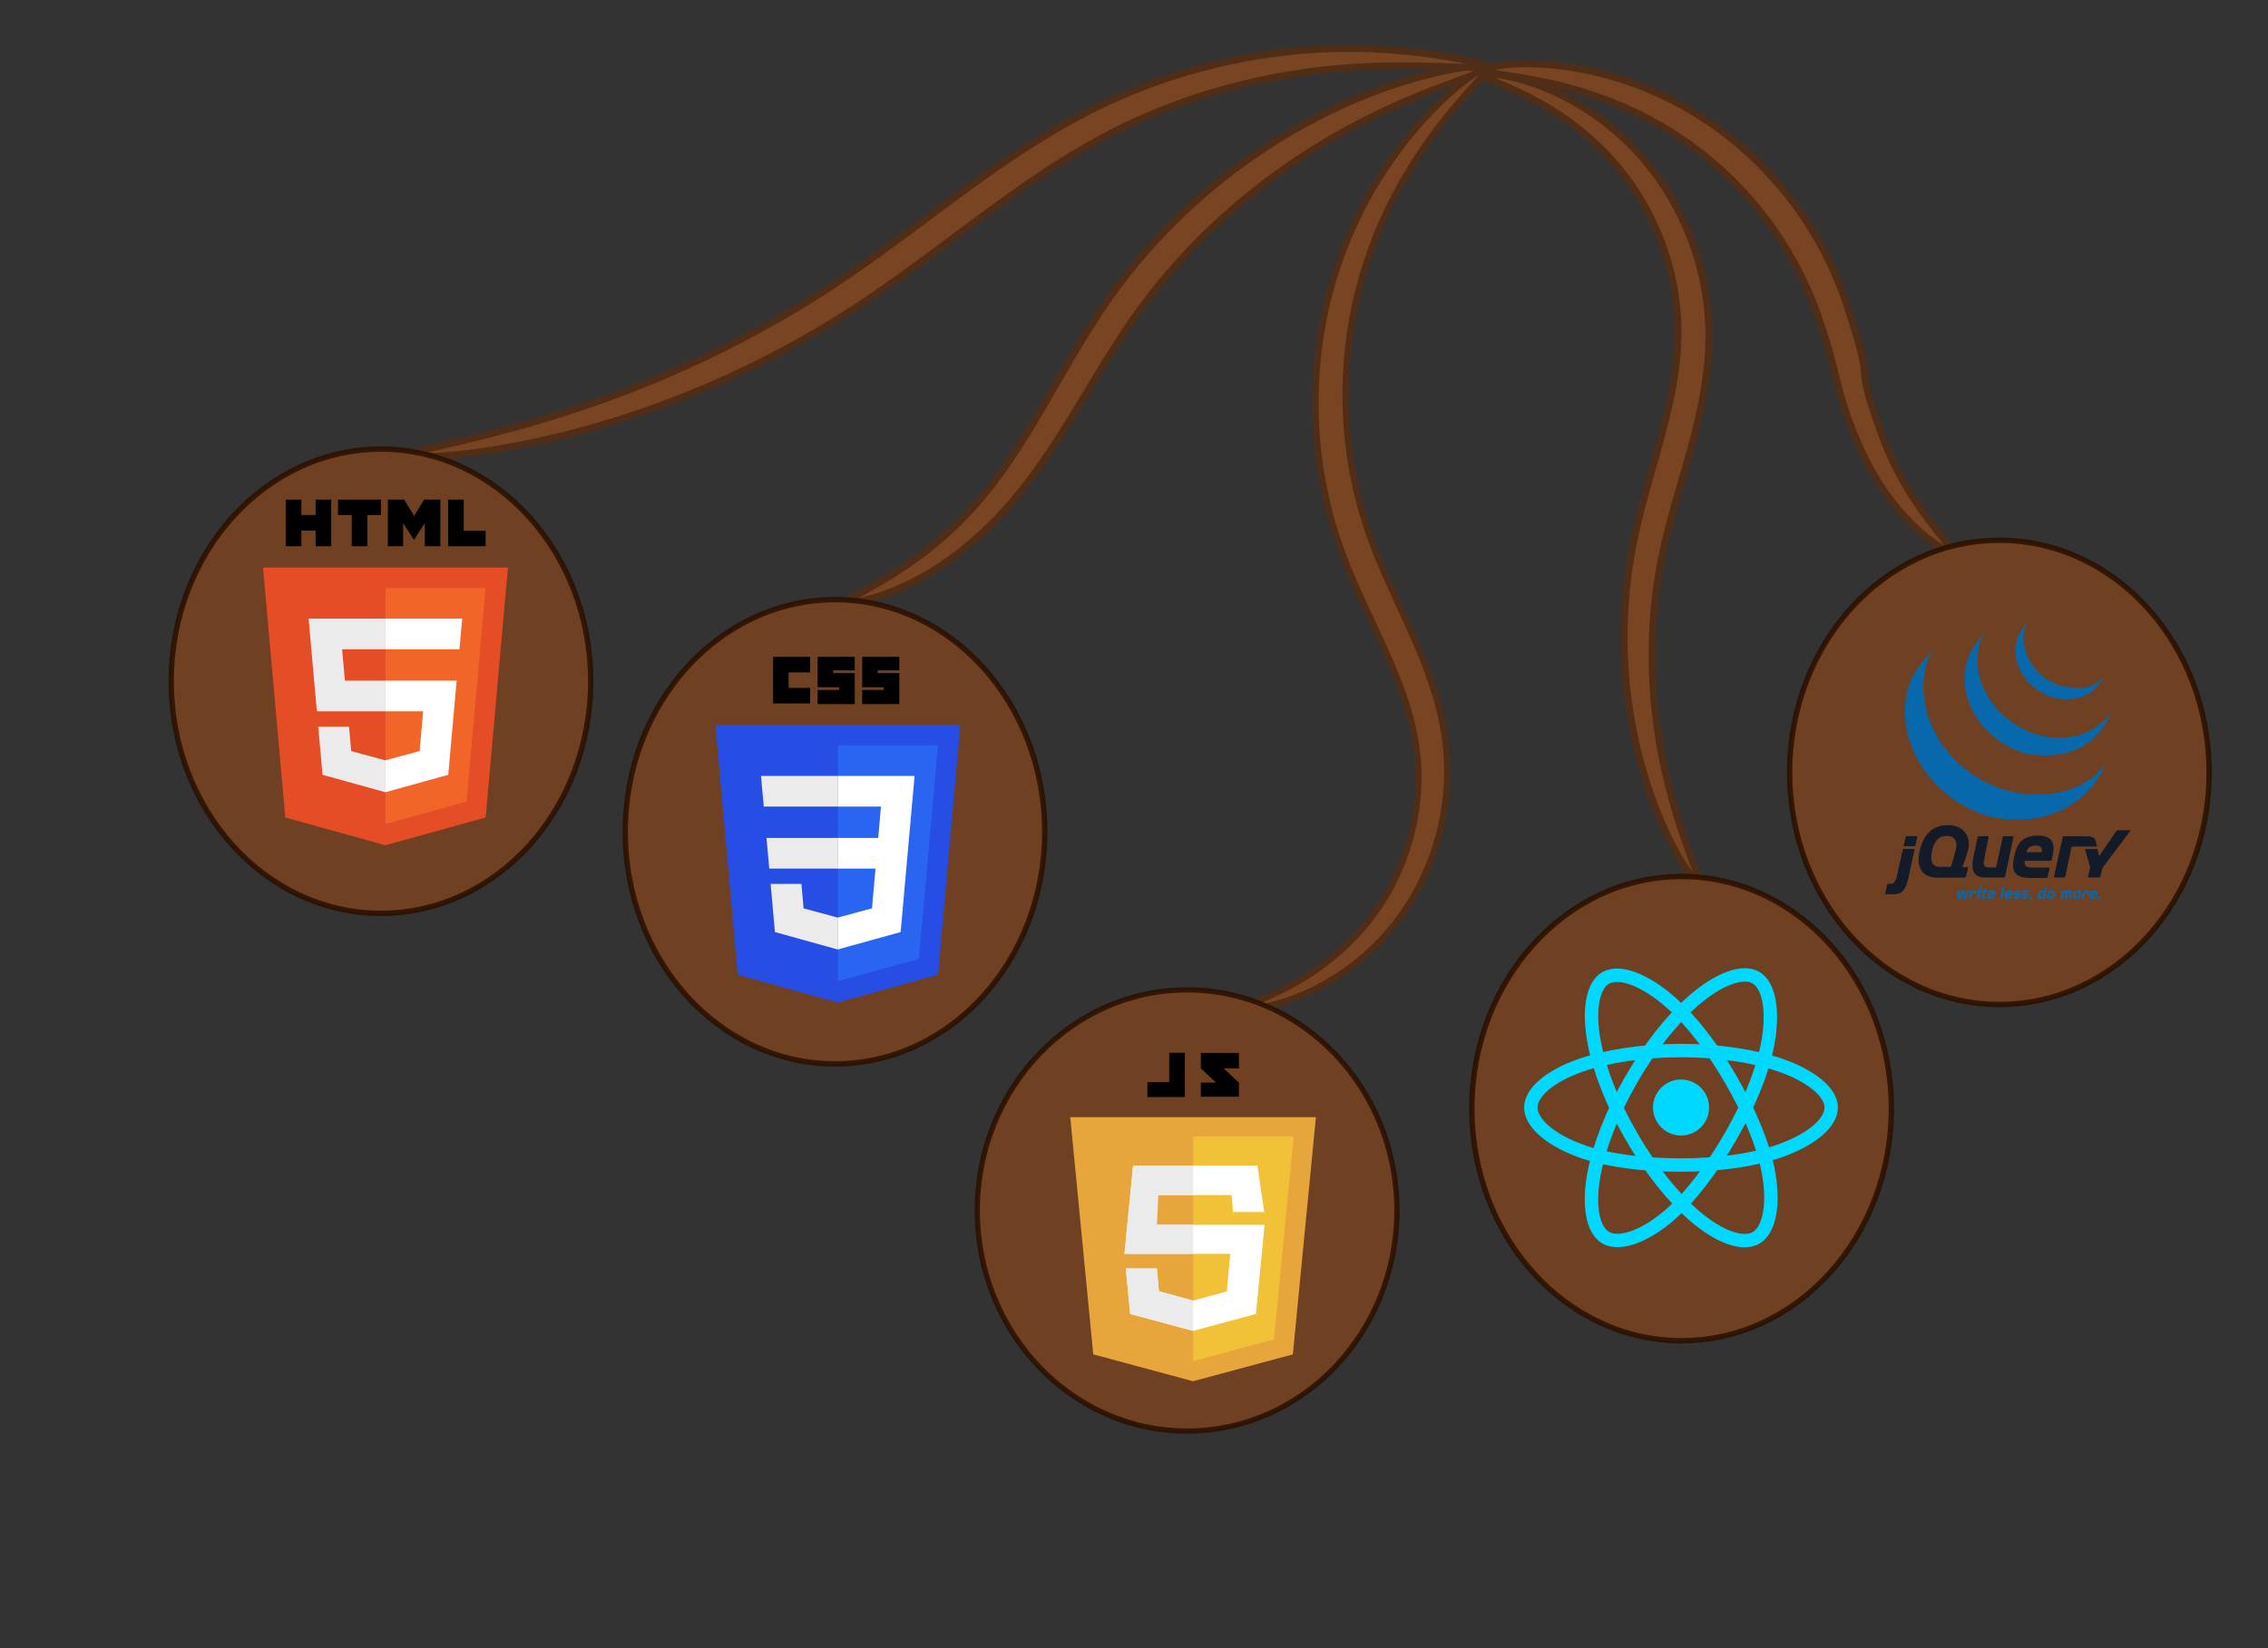 <?xml version="1.0" encoding="UTF-8" standalone="no"?>
<!-- Created with Inkscape (http://www.inkscape.org/) -->

<svg
   xmlns:dc="http://purl.org/dc/elements/1.1/"
   xmlns:cc="http://creativecommons.org/ns#"
   xmlns:rdf="http://www.w3.org/1999/02/22-rdf-syntax-ns#"
   xmlns:svg="http://www.w3.org/2000/svg"
   xmlns="http://www.w3.org/2000/svg"
   xmlns:sodipodi="http://sodipodi.sourceforge.net/DTD/sodipodi-0.dtd"
   xmlns:inkscape="http://www.inkscape.org/namespaces/inkscape"
   width="201.9mm"
   height="146.763mm"
   viewBox="0 0 715.393 520.026"
   id="svg2"
   version="1.1"
   inkscape:version="0.91 r13725"
   sodipodi:docname="roots.svg">
  <rect x="0" y="0" width="715.393" height="520.026" fill="#333333" stroke="none"/>
  <defs
     id="defs4">
    <inkscape:path-effect
       effect="skeletal"
       id="path-effect4799"
       is_visible="true"
       pattern="m -1.515,7.02 c 0,-2.76 2.24,-5 5,-5 2.76,0 5,2.24 5,5 0,2.76 -2.24,5 -5,5 -2.76,0 -5,-2.24 -5,-5 z"
       copytype="single_stretched"
       prop_scale="1"
       scale_y_rel="false"
       spacing="0"
       normal_offset="0"
       tang_offset="0"
       prop_units="false"
       vertical_pattern="false"
       fuse_tolerance="0" />
    <inkscape:path-effect
       effect="spiro"
       id="path-effect4797"
       is_visible="true" />
    <inkscape:path-effect
       effect="skeletal"
       id="path-effect4791"
       is_visible="true"
       pattern="M 0,5 C 0,2.24 2.24,0 5,0 7.76,0 10,2.24 10,5 10,7.76 7.76,10 5,10 2.24,10 0,7.76 0,5 Z"
       copytype="single_stretched"
       prop_scale="1"
       scale_y_rel="false"
       spacing="0"
       normal_offset="0"
       tang_offset="0"
       prop_units="false"
       vertical_pattern="false"
       fuse_tolerance="0" />
    <inkscape:path-effect
       effect="spiro"
       id="path-effect4789"
       is_visible="true" />
    <inkscape:path-effect
       effect="skeletal"
       id="path-effect4785"
       is_visible="true"
       pattern="M 0,5 C 0,2.24 2.24,0 5,0 7.76,0 10,2.24 10,5 10,7.76 7.76,10 5,10 2.24,10 0,7.76 0,5 Z"
       copytype="single_stretched"
       prop_scale="1"
       scale_y_rel="false"
       spacing="0"
       normal_offset="0"
       tang_offset="0"
       prop_units="false"
       vertical_pattern="false"
       fuse_tolerance="0" />
    <inkscape:path-effect
       effect="spiro"
       id="path-effect4783"
       is_visible="true" />
    <inkscape:path-effect
       effect="skeletal"
       id="path-effect4346"
       is_visible="true"
       pattern="m -4.219,11.25 c 0,-2.76 2.24,-5 5,-5 2.76,0 5,2.24 5,5 0,2.76 -2.24,5 -5,5 -2.76,0 -5,-2.24 -5,-5 z"
       copytype="single_stretched"
       prop_scale="1"
       scale_y_rel="false"
       spacing="0"
       normal_offset="0"
       tang_offset="0"
       prop_units="false"
       vertical_pattern="false"
       fuse_tolerance="0" />
    <inkscape:path-effect
       effect="spiro"
       id="path-effect4344"
       is_visible="true" />
    <inkscape:path-effect
       effect="skeletal"
       id="path-effect4201"
       is_visible="true"
       pattern="m -2.857,4.286 c 0,-2.76 2.24,-5 5,-5 2.76,0 5,2.24 5,5 0,2.76 -2.24,5 -5,5 -2.76,0 -5,-2.24 -5,-5 z"
       copytype="single_stretched"
       prop_scale="1"
       scale_y_rel="false"
       spacing="0"
       normal_offset="0"
       tang_offset="0"
       prop_units="false"
       vertical_pattern="false"
       fuse_tolerance="0" />
    <inkscape:path-effect
       effect="spiro"
       id="path-effect4199"
       is_visible="true" />
    <inkscape:path-effect
       effect="skeletal"
       id="path-effect4150"
       is_visible="true"
       pattern="m 151.14,-39.62 c 0,-2.76 2.24,-5 5,-5 2.76,0 5,2.24 5,5 0,2.76 -2.24,5 -5,5 -2.76,0 -5,-2.24 -5,-5 z"
       copytype="single_stretched"
       prop_scale="1"
       scale_y_rel="false"
       spacing="0"
       normal_offset="0"
       tang_offset="0"
       prop_units="false"
       vertical_pattern="false"
       fuse_tolerance="0" />
    <inkscape:path-effect
       effect="spiro"
       id="path-effect4148"
       is_visible="true" />
    <clipPath
       id="clipPath4317"
       clipPathUnits="userSpaceOnUse">
      <path
         inkscape:connector-curvature="0"
         id="path4319"
         d="m 0,141.732 141.732,0 L 141.732,0 0,0 0,141.732 Z" />
    </clipPath>
  </defs>
  <sodipodi:namedview
     id="base"
     pagecolor="#ffffff"
     bordercolor="#666666"
     borderopacity="1.0"
     inkscape:pageopacity="0.0"
     inkscape:pageshadow="2"
     inkscape:zoom="0.98994949"
     inkscape:cx="355.28726"
     inkscape:cy="235.39254"
     inkscape:document-units="px"
     inkscape:current-layer="layer1"
     showgrid="false"
     inkscape:window-width="1440"
     inkscape:window-height="837"
     inkscape:window-x="-8"
     inkscape:window-y="-8"
     inkscape:window-maximized="1"
     fit-margin-top="4"
     fit-margin-left="15"
     fit-margin-right="5"
     fit-margin-bottom="5" />
  <g
     inkscape:label="Livello 1"
     inkscape:groupmode="layer"
     id="layer1"
     transform="translate(8.381,-371.639)">
    <path
       style="fill:#784421;fill-opacity:1;fill-rule:evenodd;stroke:#502d16;stroke-width:2.186;stroke-linecap:butt;stroke-linejoin:miter;stroke-miterlimit:4;stroke-dasharray:none;stroke-opacity:1"
       d="m 460.124,393.743 c -0.028,-0.828 7.27,-2.736 20.151,-1.665 12.736,1.058 31.045,5.277 49.288,17.309 11.925,7.874 23.251,18.781 32.213,32.634 5.192,8.024 9.187,16.422 12.04,24.874 10.675,31.757 1.421,14.328 11.223,41.55 4.422,12.393 10.736,21.702 15.352,27.778 4.679,6.159 7.798,9.358 7.215,10.054 -0.169,0.202 -17.98,-7.297 -29.961,-34.899 -7.577,-17.578 -5.82,-21.37 -13.021,-41.282 -2.76,-7.666 -6.494,-15.3 -11.246,-22.641 -8.198,-12.666 -18.363,-22.843 -29.035,-30.451 -16.309,-11.642 -32.985,-16.827 -44.882,-19.375 -11.977,-2.565 -19.296,-2.663 -19.338,-3.885 z"
       id="path4795"
       inkscape:original-d="m 460.12448,393.74275 c 36.36549,15.82572 83.21768,39.06378 109.09648,74.75129 8.44443,11.64507 5.79896,28.49583 12.12183,41.41625 6.57259,13.4307 17.50931,24.24366 26.26396,36.36549"
       inkscape:connector-curvature="0"
       sodipodi:nodetypes="caac"
       inkscape:path-effect="#path-effect4797;#path-effect4799" />
    <path
       style="fill:#784421;fill-rule:evenodd;stroke:#502d16;stroke-width:2.186;stroke-linecap:butt;stroke-linejoin:miter;stroke-miterlimit:4;stroke-dasharray:none;stroke-opacity:1"
       d="m 411.869,18.812 c -21.422,0.104 -50.841,4.323 -81.271,19.852 -13.743,7.03 -26.553,15.69 -39.973,25.521 -3.846,2.813 -7.636,5.639 -11.508,8.525 -9.029,6.731 -17.448,12.996 -26.207,18.889 -35.069,23.61 -69.025,36.653 -94.695,44.316 -25.375,7.575 -41.336,9.712 -41.15,11.209 0.114,0.92 16.404,1.057 42.789,-4.979 26.588,-6.082 62.103,-18.373 98.51,-42.355 9.064,-5.975 17.707,-12.336 26.73,-19.062 3.898,-2.906 7.625,-5.696 11.436,-8.51 13.264,-9.777 25.461,-18.274 38.432,-25.205 30.459,-16.319 60.189,-21.162 81.186,-22.35 21.113,-1.194 39.349,1.121 39.584,-0.27 0.121,-0.72 -17.819,-5.107 -39.685,-5.55 -1.355,-0.027 -2.748,-0.038 -4.176,-0.031 z m 43.35,5.568 c -2.715,-0.134 -9.157,0.579 -18.408,2.977 -12.328,3.196 -29.48,9.446 -47.924,21.127 -16.776,10.619 -34.02,25.381 -48.615,44.822 -1.333,1.775 -2.625,3.564 -3.877,5.367 -7.63,11.015 -14.538,23.608 -20.396,33.613 -7.366,12.525 -13.775,22.402 -21.553,31.062 -10.134,11.329 -20.861,18.576 -28.371,23.07 -7.616,4.557 -12.28,6.592 -11.984,7.447 0.042,0.121 21.854,-1.04 46.049,-25.107 8.79,-8.775 16.177,-19.078 23.932,-31.6 6.124,-9.846 13.381,-22.58 20.521,-32.777 1.19,-1.703 2.415,-3.394 3.676,-5.074 13.8,-18.389 29.866,-32.712 45.467,-43.488 17.175,-11.857 33.115,-18.99 44.672,-23.531 11.512,-4.524 18.468,-6.479 18.25,-7.523 -0.042,-0.201 -0.533,-0.34 -1.438,-0.385 z"
       id="path4146"
       transform="translate(4.363,368.095)"
       inkscape:connector-curvature="0"
       sodipodi:nodetypes="sccscssscsccscsssscscccsccccscscs" />
    <path
       style="fill:#784421;fill-opacity:1;fill-rule:evenodd;stroke:#502d16;stroke-width:1.976;stroke-linecap:butt;stroke-linejoin:miter;stroke-miterlimit:4;stroke-dasharray:none;stroke-opacity:1"
       d="m 460.905,392.913 c 0.714,0.875 -5.69,6.258 -14.551,17.599 -8.734,11.178 -20.103,28.787 -26.112,52.275 -5.896,23.01 -6.311,51.298 3.846,79.132 0.636,1.753 1.315,3.504 2.029,5.26 3.228,7.943 7.492,16.665 10.957,24.507 4.714,10.571 8.581,21.057 10.243,32.159 3.269,22.47 -3.754,42.778 -13.679,56.62 0,0 -10e-6,1e-5 -10e-6,1e-5 -10.657,14.833 -24.285,22.468 -33.423,25.954 -9.48,3.617 -15.135,3.486 -15.25,2.978 -0.201,-0.896 5.105,-2.185 13.547,-6.72 8.165,-4.386 20.139,-12.505 29.009,-26.373 0,0 0,-10e-6 0,-10e-6 8.278,-12.909 13.835,-31.376 10.521,-51.009 -1.605,-9.784 -5.371,-19.317 -9.984,-29.572 -3.477,-7.658 -7.746,-16.284 -11.2,-24.782 -0.754,-1.856 -1.478,-3.723 -2.164,-5.608 -10.907,-30.112 -9.862,-60.45 -2.706,-84.82 7.307,-24.852 20.425,-42.644 30.6,-53.267 10.352,-10.808 17.897,-14.847 18.316,-14.333 z"
       id="path4197"
       inkscape:original-d="m 460.90477,392.91336 c 0,0 -44.07437,99.27204 -41.51348,150.71295 1.05819,21.25588 25.95249,39.78142 23.28805,60.94404 -4.04762,32.14868 -57.71385,84.82751 -57.71385,84.82751"
       inkscape:connector-curvature="0"
       sodipodi:nodetypes="caac"
       inkscape:path-effect="#path-effect4199;#path-effect4201" />
    <path
       style="fill:#784421;fill-opacity:1;fill-rule:evenodd;stroke:#502d16;stroke-width:2.186;stroke-linecap:butt;stroke-linejoin:miter;stroke-miterlimit:4;stroke-dasharray:none;stroke-opacity:1"
       d="m 459.709,395.398 c 0.129,-0.603 5.982,-0.769 15.787,2.645 9.538,3.321 23.481,10.521 35.285,24.641 11.245,13.47 20.119,33.16 19.887,56.014 -0.144,10.578 -2.125,20.939 -4.884,31.412 -0.251,0.954 -0.507,1.902 -0.766,2.843 -3.265,11.999 -6.447,21.484 -8.784,32.352 -6.498,30.016 -2.798,56.805 1.957,75.284 4.771,18.542 10.306,28.749 9.017,29.451 -0.719,0.392 -8.258,-8.803 -14.913,-27.65 -6.606,-18.709 -11.892,-46.856 -5.541,-79.044 2.27,-11.43 5.477,-21.455 8.615,-33.016 0.246,-0.917 0.49,-1.837 0.73,-2.758 2.635,-10.12 4.585,-19.635 4.792,-29.047 0.523,-20.207 -6.821,-38.208 -16.345,-50.893 -9.988,-13.326 -22.276,-21.095 -30.813,-25.437 -8.745,-4.448 -14.232,-5.839 -14.026,-6.799 z"
       id="path4342"
       inkscape:path-effect="#path-effect4344;#path-effect4346"
       inkscape:original-d="m 459.70939,395.39792 c 0,0 58.04851,48.7167 66.07143,83.21428 5.07775,21.83371 -13.54059,43.31029 -14.28571,65.71429 -1.18419,35.6056 15.71428,105.71429 15.71428,105.71429"
       inkscape:connector-curvature="0"
       sodipodi:nodetypes="caac" />
    <ellipse
       ry="73.236"
       rx="66.165"
       cy="586.57"
       cx="111.783"
       id="ellipse4793"
       style="opacity:0.872;fill:#784421;fill-opacity:1;fill-rule:evenodd;stroke:#2b1100;stroke-width:1.7;stroke-linecap:round;stroke-linejoin:round;stroke-miterlimit:4;stroke-dasharray:none;stroke-opacity:1" />
    <g
       id="g4184"
       transform="matrix(0.213,0,0,0.213,58.686,529.264)">
      <polygon
         id="polygon4158"
         points="437.367,100.62 404.321,470.819 255.778,512 107.644,470.877 74.633,100.62 "
         style="fill:#e44d26" />
      <polygon
         id="polygon4160"
         points="256,480.523 376.03,447.246 404.27,130.894 256,130.894 "
         style="fill:#f16529" />
      <polygon
         id="polygon4162"
         points="191.76,221.716 256,221.716 256,176.305 255.843,176.305 142.132,176.305 143.219,188.488 154.38,313.627 256,313.627 256,268.217 195.91,268.217 "
         style="fill:#ebebeb" />
      <polygon
         id="polygon4164"
         points="156.409,336.333 162.771,407.634 255.791,433.457 256,433.399 256,386.153 255.801,386.206 205.227,372.55 201.994,336.333 177.419,336.333 "
         style="fill:#ebebeb" />
      <path
         id="path4166"
         d="m 108.382,0 23.077,0 0,22.8 21.11,0 0,-22.8 23.078,0 0,69.044 -23.077,0 0,-23.12 -21.11,0 0,23.12 -23.077,0 0,-69.044 z"
         inkscape:connector-curvature="0" />
      <path
         id="path4168"
         d="m 205.994,22.896 -20.316,0 0,-22.896 63.72,0 0,22.896 -20.325,0 0,46.148 -23.078,0 0,-46.148 z"
         inkscape:connector-curvature="0" />
      <path
         id="path4170"
         d="m 259.511,0 24.063,0 14.802,24.26 14.787,-24.26 24.072,0 0,69.044 -22.982,0 0,-34.222 -15.877,24.549 -0.397,0 -15.888,-24.549 0,34.222 -22.58,0 0,-69.044 z"
         inkscape:connector-curvature="0" />
      <path
         id="path4172"
         d="m 348.72,0 23.084,0 0,46.222 32.453,0 0,22.822 -55.537,0 0,-69.044 z"
         inkscape:connector-curvature="0" />
      <polygon
         id="polygon4174"
         points="349.162,268.217 255.843,268.217 255.843,313.627 311.761,313.627 306.49,372.521 255.843,386.191 255.843,433.435 348.937,407.634 349.62,399.962 360.291,280.411 361.399,268.217 "
         style="fill:#ffffff" />
      <polygon
         id="polygon4176"
         points="255.843,221.605 255.843,221.716 365.385,221.716 365.385,221.716 365.531,221.716 366.442,211.509 368.511,188.488 369.597,176.305 255.843,176.305 255.843,204.509 "
         style="fill:#ffffff" />
    </g>
    <ellipse
       style="opacity:0.872;fill:#784421;fill-opacity:1;fill-rule:evenodd;stroke:#2b1100;stroke-width:1.7;stroke-linecap:round;stroke-linejoin:round;stroke-miterlimit:4;stroke-dasharray:none;stroke-opacity:1"
       id="path4152"
       cx="254.998"
       cy="634.07"
       rx="66.165"
       ry="73.236" />
    <ellipse
       ry="69.599"
       rx="66.185"
       cy="753.543"
       cx="366.064"
       id="ellipse4212"
       style="opacity:0.872;fill:#784421;fill-opacity:1;fill-rule:evenodd;stroke:#2b1100;stroke-width:1.657;stroke-linecap:round;stroke-linejoin:round;stroke-miterlimit:4;stroke-dasharray:none;stroke-opacity:1" />
    <g
       id="g4293"
       transform="matrix(0.962,0,0,-0.914,406.697,724.1)">
      <path
         d="m 0,0 -40.275,0 -40.276,0 7.548,-81.885 32.728,-9.279 32.715,9.279 L 0,0 Z"
         style="fill:#e7a63b;fill-opacity:1;fill-rule:nonzero;stroke:none"
         id="path4295"
         inkscape:connector-curvature="0" />
    </g>
    <g
       id="g4297"
       transform="matrix(0.962,0,0,-0.914,367.964,730.194)">
      <path
         d="M 0,0 0,-77.559 26.502,-70.046 32.956,0 0,0 Z"
         style="fill:#f1c137;fill-opacity:1;fill-rule:nonzero;stroke:none"
         id="path4299"
         inkscape:connector-curvature="0" />
    </g>
    <g
       id="g4301"
       transform="matrix(0.962,0,0,-0.914,388.241,739.374)">
      <path
         d="m 0,0 -40.763,0 -2.833,-30.66 0.06,0.192 34.626,0 -1.13,-12.969 -11.045,-3.184 -11.214,3.232 -0.673,7.849 -10.18,0 1.455,-15.685 20.612,-5.853 20.612,5.853 2.837,30.781 -36.742,0 0.468,10.264 25.503,0 0.375,-5.875 10.271,0 L 0,0 Z"
         style="fill:#ffffff;fill-opacity:1;fill-rule:nonzero;stroke:none"
         id="path4303"
         inkscape:connector-curvature="0" />
    </g>
    <g
       id="g4305"
       transform="matrix(0.962,0,0,-0.914,356.533,771.846)">
      <path
         d="m 0,0 -10.18,0 1.454,-15.685 20.613,-5.84 0,10.444 L 0.673,-7.849 0,0 Z m 11.887,35.54 -19.679,0 -2.833,-30.66 0.061,0.192 22.451,0 0,10.024 -11.876,0 0.468,10.264 11.408,0 0,10.18 z"
         style="fill:#ebebec;fill-opacity:1;fill-rule:nonzero;stroke:none"
         id="path4307"
         inkscape:connector-curvature="0" />
    </g>
    <g
       id="g4309"
       transform="matrix(0.962,0,0,-0.914,360.426,713.064)"
       style="fill:#000000">
      <path
         d="m 0,0 -7.163,0 0,-5.144 7.163,0 3.835,0 1.298,0 0,15.288 L 0,10.144 0,0 Z"
         style="fill:#000000;fill-opacity:1;fill-rule:nonzero;stroke:none"
         id="path4311"
         inkscape:connector-curvature="0" />
    </g>
    <g
       id="g4313"
       transform="matrix(0.962,0,0,-0.914,299.812,820.342)"
       style="fill:#000000">
      <g
         id="g4315"
         clip-path="url(#clipPath4317)"
         style="fill:#000000">
        <g
           id="g4321"
           transform="translate(85.868,127.481)"
           style="fill:#000000">
          <path
             d="m 0,0 -12.494,0 0,-5.354 c 1.67,-1.671 2.543,-2.471 4.961,-4.889 -1.414,0 -4.961,-0.005 -4.961,-0.005 l 0,-4.884 12.494,0 0,4.885 -4.99,4.893 4.99,0 L 0,0 Z"
             style="fill:#000000;fill-opacity:1;fill-rule:nonzero;stroke:none"
             id="path4323"
             inkscape:connector-curvature="0" />
        </g>
      </g>
    </g>
    <g
       id="g3013"
       transform="matrix(0.213,0,0,0.213,201.381,578.877)">
      <polygon
         id="polygon2989"
         points="74.633,100.62 437.367,100.62 404.321,470.819 255.778,512 107.644,470.877 "
         style="fill:#264de4" />
      <polygon
         id="polygon2991"
         points="404.27,130.894 256,130.894 256,480.523 376.03,447.246 "
         style="fill:#2965f1" />
      <polygon
         id="polygon2993"
         points="154.38,313.627 256,313.627 256,268.217 150.31,268.217 "
         style="fill:#ebebeb" />
      <polygon
         id="polygon2995"
         points="256,221.716 256,176.305 255.843,176.305 142.132,176.305 146.26,221.716 "
         style="fill:#ebebeb" />
      <polygon
         id="polygon2997"
         points="255.801,386.206 205.227,372.55 201.994,336.333 177.419,336.333 156.409,336.333 162.771,407.634 255.791,433.457 256,433.399 256,386.153 "
         style="fill:#ebebeb" />
      <path
         id="path2999"
         d="m 160,0 55,0 0,23 -32,0 0,23 32,0 0,23 -55,0 z"
         inkscape:connector-curvature="0" />
      <path
         id="path3001"
         d="m 226,0 55,0 0,20 -32,0 0,4 32,0 0,46 -55,0 0,-21 32,0 0,-4 -32,0 z"
         inkscape:connector-curvature="0" />
      <path
         id="path3003"
         d="m 292,0 55,0 0,20 -32,0 0,4 32,0 0,46 -55,0 0,-21 32,0 0,-4 -32,0 z"
         inkscape:connector-curvature="0" />
      <polygon
         id="polygon3005"
         points="255.843,313.627 311.761,313.627 306.49,372.521 255.843,386.191 255.843,433.435 348.937,407.634 349.62,399.962 360.291,280.411 361.399,268.217 369.597,176.305 255.843,176.305 255.843,221.716 319.831,221.716 315.699,268.217 255.843,268.217 "
         style="fill:#ffffff" />
    </g>
    <ellipse
       style="opacity:0.872;fill:#784421;fill-opacity:1;fill-rule:evenodd;stroke:#2b1100;stroke-width:1.7;stroke-linecap:round;stroke-linejoin:round;stroke-miterlimit:4;stroke-dasharray:none;stroke-opacity:1"
       id="ellipse4348"
       cx="522.046"
       cy="721.407"
       rx="66.165"
       ry="73.236" />
    <g
       id="g4832"
       transform="matrix(1.365,0,0,1.365,-300.953,-468.999)">
      <circle
         id="circle4806"
         r="6.475"
         cy="871.839"
         cx="602.796"
         style="fill:#00d8ff" />
      <path
         id="path4808"
         d="m 602.796,858.674 c 8.694,0 16.77,1.247 22.859,3.344 7.337,2.526 11.848,6.355 11.848,9.821 0,3.613 -4.781,7.68 -12.66,10.291 -5.957,1.974 -13.795,3.004 -22.048,3.004 -8.461,0 -16.473,-0.967 -22.496,-3.026 -7.621,-2.605 -12.212,-6.725 -12.212,-10.269 0,-3.439 4.307,-7.238 11.541,-9.76 6.112,-2.131 14.388,-3.405 23.167,-3.405 z"
         stroke-miterlimit="10"
         inkscape:connector-curvature="0"
         style="fill:none;stroke:#00d8ff;stroke-width:3.098;stroke-miterlimit:10" />
      <path
         id="path4810"
         d="m 591.335,865.294 c 4.343,-7.531 9.459,-13.904 14.317,-18.132 5.853,-5.094 11.424,-7.089 14.427,-5.357 3.13,1.805 4.265,7.978 2.59,16.108 -1.266,6.146 -4.29,13.451 -8.412,20.6 -4.227,7.33 -9.067,13.787 -13.859,17.976 -6.064,5.301 -11.926,7.219 -14.996,5.449 -2.979,-1.718 -4.118,-7.347 -2.689,-14.873 1.207,-6.359 4.238,-14.165 8.623,-21.77 z"
         stroke-miterlimit="10"
         inkscape:connector-curvature="0"
         style="fill:none;stroke:#00d8ff;stroke-width:3.098;stroke-miterlimit:10" />
      <path
         id="path4812"
         d="m 591.346,878.532 c -4.356,-7.524 -7.322,-15.138 -8.559,-21.459 -1.49,-7.615 -0.437,-13.438 2.564,-15.174 3.127,-1.81 9.042,0.29 15.249,5.8 4.693,4.166 9.511,10.434 13.646,17.576 4.239,7.323 7.417,14.741 8.652,20.985 1.564,7.901 0.298,13.938 -2.769,15.713 -2.976,1.723 -8.422,-0.101 -14.229,-5.098 -4.906,-4.222 -10.156,-10.746 -14.554,-18.343 z"
         stroke-miterlimit="10"
         inkscape:connector-curvature="0"
         style="fill:none;stroke:#00d8ff;stroke-width:3.098;stroke-miterlimit:10" />
    </g>
    <ellipse
       ry="73.236"
       rx="66.165"
       cy="615.325"
       cx="622.28"
       id="ellipse4801"
       style="opacity:0.872;fill:#784421;fill-opacity:1;fill-rule:evenodd;stroke:#2b1100;stroke-width:1.7;stroke-linecap:round;stroke-linejoin:round;stroke-miterlimit:4;stroke-dasharray:none;stroke-opacity:1" />
    <g
       id="g4711"
       transform="matrix(0.558,0,0,0.558,215.31,324.728)">
      <g
         transform="matrix(3.74,0,0,3.74,-1646.941,-1655.071)"
         id="g4641">
        <path
           style="fill:#0868ac;fill-rule:nonzero"
           inkscape:connector-curvature="0"
           d="m 623.051,565.977 c -2.755,3.96 -2.412,9.112 -0.307,13.319 0.05,0.101 0.102,0.2 0.154,0.299 0.033,0.063 0.064,0.128 0.098,0.19 0.019,0.037 0.041,0.073 0.061,0.109 0.036,0.067 0.073,0.131 0.11,0.196 0.065,0.115 0.132,0.23 0.201,0.345 0.038,0.063 0.075,0.126 0.115,0.189 0.076,0.123 0.154,0.244 0.233,0.365 0.033,0.052 0.065,0.103 0.099,0.153 0.11,0.164 0.222,0.327 0.338,0.487 0.003,0.004 0.006,0.009 0.01,0.013 0.018,0.026 0.038,0.051 0.057,0.077 0.1,0.138 0.203,0.274 0.308,0.409 0.038,0.049 0.077,0.099 0.116,0.148 0.093,0.117 0.188,0.233 0.284,0.349 0.036,0.044 0.072,0.087 0.109,0.13 0.13,0.153 0.261,0.304 0.396,0.453 0.002,0.002 0.006,0.006 0.008,0.008 0.006,0.006 0.011,0.011 0.015,0.017 0.132,0.144 0.266,0.284 0.403,0.424 0.042,0.044 0.086,0.087 0.129,0.13 0.106,0.107 0.213,0.211 0.322,0.316 0.044,0.042 0.088,0.085 0.132,0.125 0.145,0.136 0.291,0.27 0.441,0.401 0.002,0.002 0.004,0.004 0.007,0.006 0.025,0.023 0.052,0.044 0.077,0.065 0.132,0.114 0.266,0.227 0.4,0.338 0.055,0.044 0.111,0.088 0.166,0.132 0.11,0.088 0.222,0.175 0.334,0.261 0.059,0.045 0.119,0.09 0.178,0.136 0.124,0.091 0.249,0.181 0.374,0.269 0.046,0.033 0.09,0.065 0.136,0.097 0.013,0.009 0.025,0.018 0.037,0.027 0.119,0.082 0.242,0.161 0.364,0.24 0.052,0.035 0.105,0.071 0.157,0.105 0.187,0.119 0.377,0.236 0.569,0.349 0.052,0.03 0.105,0.059 0.157,0.089 0.141,0.082 0.283,0.161 0.427,0.24 0.078,0.042 0.158,0.082 0.236,0.122 0.102,0.053 0.203,0.107 0.306,0.159 0.023,0.011 0.048,0.023 0.071,0.034 0.042,0.02 0.084,0.04 0.125,0.06 0.16,0.077 0.322,0.152 0.485,0.224 0.035,0.015 0.068,0.031 0.102,0.046 0.187,0.082 0.375,0.16 0.565,0.235 0.046,0.018 0.092,0.036 0.138,0.054 0.176,0.068 0.354,0.135 0.533,0.198 0.023,0.008 0.044,0.015 0.067,0.023 0.197,0.069 0.395,0.132 0.595,0.194 0.048,0.014 0.096,0.029 0.144,0.043 0.203,0.061 0.404,0.135 0.614,0.174 13.324,2.43 17.195,-8.007 17.195,-8.007 -3.251,4.235 -9.021,5.352 -14.488,4.108 -0.207,-0.047 -0.408,-0.111 -0.61,-0.171 -0.051,-0.015 -0.102,-0.031 -0.152,-0.046 -0.197,-0.06 -0.393,-0.124 -0.587,-0.191 -0.027,-0.01 -0.054,-0.019 -0.081,-0.029 -0.174,-0.061 -0.347,-0.126 -0.518,-0.192 -0.048,-0.019 -0.097,-0.038 -0.145,-0.057 -0.188,-0.074 -0.375,-0.152 -0.559,-0.232 -0.038,-0.016 -0.074,-0.033 -0.112,-0.049 -0.159,-0.072 -0.316,-0.144 -0.472,-0.22 -0.045,-0.022 -0.09,-0.043 -0.136,-0.065 -0.123,-0.06 -0.244,-0.124 -0.365,-0.186 -0.081,-0.043 -0.163,-0.083 -0.244,-0.128 -0.148,-0.079 -0.293,-0.161 -0.437,-0.245 -0.049,-0.027 -0.099,-0.054 -0.148,-0.082 -0.192,-0.113 -0.382,-0.23 -0.57,-0.349 -0.052,-0.033 -0.102,-0.068 -0.154,-0.102 -0.136,-0.088 -0.272,-0.177 -0.405,-0.269 -0.044,-0.03 -0.087,-0.062 -0.131,-0.092 -0.129,-0.091 -0.257,-0.183 -0.383,-0.277 -0.058,-0.043 -0.114,-0.086 -0.17,-0.128 -0.116,-0.089 -0.231,-0.178 -0.346,-0.27 -0.052,-0.041 -0.103,-0.082 -0.154,-0.123 -0.145,-0.119 -0.289,-0.24 -0.431,-0.363 -0.015,-0.013 -0.031,-0.026 -0.047,-0.04 -0.153,-0.135 -0.304,-0.273 -0.453,-0.412 -0.043,-0.041 -0.085,-0.082 -0.128,-0.123 -0.11,-0.105 -0.219,-0.211 -0.325,-0.319 -0.043,-0.043 -0.086,-0.085 -0.128,-0.128 -0.136,-0.139 -0.269,-0.279 -0.399,-0.422 -0.006,-0.007 -0.013,-0.014 -0.02,-0.021 -0.138,-0.151 -0.273,-0.305 -0.405,-0.461 -0.036,-0.043 -0.071,-0.084 -0.106,-0.126 -0.098,-0.119 -0.196,-0.239 -0.291,-0.36 -0.036,-0.044 -0.071,-0.088 -0.107,-0.133 -0.115,-0.149 -0.227,-0.297 -0.337,-0.448 -3.035,-4.14 -4.126,-9.85 -1.7,-14.54"
           id="path4461" />
        <path
           style="fill:#0868ac;fill-rule:nonzero"
           inkscape:connector-curvature="0"
           d="m 631.604,562.64 c -1.992,2.867 -1.884,6.705 -0.33,9.738 0.261,0.508 0.554,1.001 0.881,1.471 0.299,0.428 0.629,0.937 1.026,1.281 0.144,0.158 0.294,0.312 0.447,0.464 0.039,0.04 0.078,0.077 0.118,0.116 0.149,0.144 0.3,0.286 0.457,0.424 0.006,0.005 0.012,0.011 0.019,0.016 0.002,0.002 0.003,0.002 0.004,0.004 0.173,0.152 0.352,0.298 0.533,0.441 0.04,0.031 0.08,0.063 0.121,0.094 0.182,0.14 0.368,0.277 0.558,0.408 0.006,0.004 0.011,0.008 0.016,0.012 0.084,0.058 0.169,0.112 0.255,0.168 0.041,0.027 0.08,0.055 0.121,0.08 0.136,0.087 0.274,0.172 0.414,0.253 0.02,0.012 0.039,0.023 0.059,0.034 0.121,0.069 0.243,0.138 0.366,0.204 0.043,0.024 0.086,0.045 0.13,0.068 0.085,0.044 0.169,0.09 0.256,0.132 0.013,0.006 0.026,0.012 0.039,0.018 0.176,0.086 0.353,0.169 0.533,0.249 0.039,0.017 0.079,0.032 0.118,0.048 0.144,0.061 0.291,0.121 0.437,0.178 0.062,0.023 0.125,0.046 0.187,0.069 0.133,0.049 0.267,0.094 0.401,0.14 0.061,0.019 0.121,0.04 0.182,0.058 0.192,0.06 0.381,0.135 0.581,0.168 10.288,1.704 12.663,-6.216 12.663,-6.216 -2.141,3.084 -6.287,4.555 -10.711,3.406 -0.197,-0.052 -0.39,-0.108 -0.583,-0.169 -0.059,-0.018 -0.117,-0.037 -0.175,-0.057 -0.137,-0.044 -0.273,-0.091 -0.408,-0.14 -0.062,-0.023 -0.123,-0.045 -0.184,-0.069 -0.148,-0.057 -0.294,-0.115 -0.439,-0.177 -0.04,-0.017 -0.08,-0.032 -0.118,-0.05 -0.182,-0.079 -0.36,-0.162 -0.537,-0.249 -0.091,-0.044 -0.18,-0.091 -0.269,-0.137 -0.052,-0.027 -0.104,-0.053 -0.155,-0.08 -0.115,-0.062 -0.228,-0.127 -0.341,-0.192 -0.027,-0.015 -0.054,-0.03 -0.082,-0.046 -0.139,-0.082 -0.276,-0.165 -0.412,-0.252 -0.042,-0.027 -0.082,-0.056 -0.124,-0.083 -0.09,-0.058 -0.179,-0.117 -0.267,-0.177 -0.19,-0.131 -0.374,-0.268 -0.556,-0.407 -0.042,-0.033 -0.084,-0.065 -0.125,-0.098 -1.937,-1.529 -3.472,-3.619 -4.202,-5.988 -0.765,-2.457 -0.6,-5.216 0.725,-7.454"
           id="path4463" />
        <path
           style="fill:#0868ac;fill-rule:nonzero"
           inkscape:connector-curvature="0"
           d="m 638.797,560.148 c -1.175,1.729 -1.29,3.875 -0.475,5.785 0.859,2.026 2.621,3.616 4.676,4.37 0.085,0.032 0.169,0.06 0.255,0.089 0.037,0.011 0.075,0.024 0.113,0.035 0.121,0.038 0.241,0.082 0.366,0.106 5.68,1.098 7.221,-2.915 7.631,-3.505 -1.35,1.943 -3.618,2.41 -6.401,1.734 -0.22,-0.054 -0.461,-0.133 -0.673,-0.208 -0.272,-0.097 -0.539,-0.207 -0.8,-0.332 -0.494,-0.237 -0.965,-0.526 -1.402,-0.855 -2.49,-1.889 -4.037,-5.494 -2.412,-8.43"
           id="path4465" />
      </g>
      <g
         transform="translate(9.286,-5.286)"
         id="g4646">
        <path
           style="fill:#131b28;fill-rule:nonzero"
           inkscape:connector-curvature="0"
           d="m 695.085,571.154 3.3e-4,-0.002 c 0,0 -1.108,3.927 -1.108,3.927 0,0 1.108,-3.925 1.108,-3.925 z"
           id="path4369" />
        <path
           style="fill:#131b28;fill-rule:nonzero"
           inkscape:connector-curvature="0"
           d="m 700.783,579.679 c 0,0 -1.221,-0.007 -1.221,-0.007 0,0 1.221,0.007 1.221,0.007 z"
           id="path4371" />
        <path
           style="fill:#131b28;fill-rule:nonzero"
           inkscape:connector-curvature="0"
           d="m 700.469,585.543 0.001,0 c 0,0 -7.315,0.027 -7.315,0.027 0,0 7.314,-0.027 7.314,-0.027 z"
           id="path4373" />
        <path
           style="fill:#131b28;fill-rule:nonzero"
           inkscape:connector-curvature="0"
           d="m 702.003,579.686 c 0,0 -1.221,-0.007 -1.221,-0.007 0,0 1.221,0.007 1.221,0.007 z"
           id="path4375" />
        <path
           style="fill:#131b28;fill-rule:nonzero"
           inkscape:connector-curvature="0"
           d="m 701.111,585.044 c 0,0 1.274,-4.86 1.274,-4.86 0,0 -1.274,4.861 -1.274,4.861 l 0,-6.6e-4 z"
           id="path4377" />
        <path
           style="fill:#131b28;fill-rule:nonzero"
           inkscape:connector-curvature="0"
           d="m 728.044,562.665 c 0,0 -2.374,11.159 -2.374,11.159 0,0 2.374,-11.159 2.374,-11.159 z"
           id="path4379" />
        <path
           style="fill:#131b28;fill-rule:nonzero"
           inkscape:connector-curvature="0"
           d="m 721.942,562.665 c 0,0 -1.802,8.336 -1.802,8.336 0,0 1.802,-8.337 1.802,-8.337 l 0,6.6e-4 z"
           id="path4381" />
        <path
           style="fill:#131b28;fill-rule:nonzero"
           inkscape:connector-curvature="0"
           d="m 727.637,562.163 -5.076,0 c -0.282,0 -0.561,0.226 -0.621,0.501 0,0 -1.802,8.337 -1.802,8.337 0,0 -1.802,8.337 -1.802,8.337 -0.06,0.275 -0.339,0.5 -0.621,0.5 l -3.08,0 -0.513,0 c -3.554,0 -3.143,-2.458 -2.415,-5.827 0.007,-0.034 0.015,-0.067 0.022,-0.102 0,0 0.08,-0.424 0.08,-0.424 0.005,-0.027 0.011,-0.055 0.015,-0.08 0,0 0.162,-0.864 0.162,-0.864 0,0 0.174,-0.926 0.174,-0.926 0.053,-0.279 0.133,-0.688 0.186,-0.944 0,0 0.819,-4.003 0.819,-4.003 0,0 0.82,-4.003 0.82,-4.003 0.057,-0.276 -0.128,-0.503 -0.41,-0.503 l -5.21,0 c -0.282,0 -0.56,0.227 -0.618,0.502 0,0 -1.12,5.315 -1.12,5.315 0,0 -1.12,5.314 -1.12,5.314 -9.9e-4,0.002 -10e-4,0.006 -0.002,0.008 0,0 -0.104,0.494 -0.104,0.494 -1.29,5.891 -0.948,11.509 6.065,11.685 0.115,0.003 0.203,0.004 0.203,0.004 l 11.008,0 c 0.282,0 0.56,-0.226 0.619,-0.502 0,0 2.374,-11.158 2.374,-11.158 0,0 2.374,-11.159 2.374,-11.159 0.059,-0.276 -0.124,-0.502 -0.406,-0.502 z"
           id="path4383" />
        <path
           style="fill:#131b28;fill-rule:nonzero"
           inkscape:connector-curvature="0"
           d="m 747.886,579.897 c 0.282,0 0.466,0.226 0.41,0.502 0,0 -0.493,2.409 -0.493,2.409"
           id="path4385" />
        <path
           style="fill:#131b28;fill-rule:nonzero"
           inkscape:connector-curvature="0"
           d="m 747.311,585.218 c 0,0 0.493,-2.411 0.493,-2.411 0,0 -0.493,2.411 -0.493,2.411 0,-6.6e-4 3.2e-4,-6.6e-4 3.2e-4,-6.6e-4 z"
           id="path4387" />
        <path
           style="fill:#131b28;fill-rule:nonzero"
           inkscape:connector-curvature="0"
           d="m 746.693,585.725 c 6.6e-4,0 0.002,-6.6e-4 0.002,-6.6e-4 -1.494,0.012 -5.983,0.046 -9.356,0.046 4.106,0 9.354,-0.045 9.354,-0.045 z"
           id="path4389" />
        <path
           style="fill:#131b28;fill-rule:nonzero"
           inkscape:connector-curvature="0"
           d="m 734.311,576.794 c -0.004,-0.264 0.296,-0.718 0.578,-0.718 0,0 -0.634,-0.011 -0.634,-0.011 -0.286,2.873 0.056,0.729 0.056,0.729 z"
           id="path4391" />
        <path
           style="fill:#131b28;fill-rule:nonzero"
           inkscape:connector-curvature="0"
           d="m 737.801,585.769 c -0.032,0 -0.065,0 -0.098,6.6e-4 0.032,-6.6e-4 0.065,-6.6e-4 0.098,-6.6e-4 z"
           id="path4393" />
        <path
           style="fill:#131b28;fill-rule:nonzero"
           inkscape:connector-curvature="0"
           d="m 747.886,579.897 c 0.282,0 0.466,0.226 0.41,0.502 0,0 -0.493,2.409 -0.493,2.409 0,0 -0.08,0.393 -0.08,0.393"
           id="path4395" />
        <path
           style="fill:#131b28;fill-rule:nonzero"
           inkscape:connector-curvature="0"
           d="m 740.204,585.763 -0.021,0 0.021,0 z"
           id="path4397" />
        <path
           style="fill:#131b28;fill-rule:nonzero"
           inkscape:connector-curvature="0"
           d="m 738.958,585.767 -0.072,0 0.072,0 z"
           id="path4399" />
        <path
           style="fill:#131b28;fill-rule:nonzero"
           inkscape:connector-curvature="0"
           d="m 738.578,585.768 c -0.04,0 -0.08,0 -0.119,6.7e-4 0.04,-6.7e-4 0.079,-6.7e-4 0.119,-6.7e-4 z"
           id="path4401" />
        <path
           style="fill:#131b28;fill-rule:nonzero"
           inkscape:connector-curvature="0"
           d="m 738.191,585.769 -0.105,0 0.105,0 z"
           id="path4403" />
        <path
           style="fill:#131b28;fill-rule:nonzero"
           inkscape:connector-curvature="0"
           d="m 738.886,585.767 c -0.103,0 -0.206,6.6e-4 -0.307,6.6e-4 0.102,0 0.205,-6.6e-4 0.307,-6.6e-4 z"
           id="path4405" />
        <path
           style="fill:#131b28;fill-rule:nonzero"
           inkscape:connector-curvature="0"
           d="m 740.185,585.763 c -0.411,0.002 -0.821,0.003 -1.225,0.004 0.404,-6.6e-4 0.814,-0.002 1.225,-0.004 z"
           id="path4407" />
        <path
           style="fill:#131b28;fill-rule:nonzero"
           inkscape:connector-curvature="0"
           d="m 746.696,585.724 3.4e-4,0 c -1.095,0.009 -3.798,0.029 -6.494,0.04 2.695,-0.01 5.399,-0.031 6.494,-0.04 z"
           id="path4409" />
        <path
           style="fill:#131b28;fill-rule:nonzero"
           inkscape:connector-curvature="0"
           d="m 747.311,585.219 c 0,0 0.413,-2.018 0.413,-2.018 0,0 -0.413,2.02 -0.413,2.02 0,-6.6e-4 3.3e-4,-6.6e-4 3.3e-4,-0.002 z"
           id="path4411" />
        <path
           style="fill:#131b28;fill-rule:nonzero"
           inkscape:connector-curvature="0"
           d="m 738.459,585.769 -0.268,0 0.268,0 z"
           id="path4413" />
        <path
           style="fill:#131b28;fill-rule:nonzero"
           inkscape:connector-curvature="0"
           d="m 737.702,585.77 -0.362,0 0.362,0 z"
           id="path4415" />
        <path
           style="fill:#131b28;fill-rule:nonzero"
           inkscape:connector-curvature="0"
           d="m 738.086,585.769 -0.286,0 0.286,0 z"
           id="path4417" />
        <path
           style="fill:#131b28;fill-rule:nonzero"
           inkscape:connector-curvature="0"
           d="m 663.835,576.854 c 0,0 0.788,-3.495 0.788,-3.495 0,0 -0.901,3.995 -0.901,3.995 0,0 -0.865,4.07 -0.865,4.07 0,0 0.758,-3.568 0.758,-3.568 0.059,-0.276 0.158,-0.727 0.22,-1.002 z"
           id="path4419" />
        <path
           style="fill:#131b28;fill-rule:nonzero"
           inkscape:connector-curvature="0"
           d="m 673.272,562.104 -5.574,0 c -0.282,0 -0.563,0.225 -0.626,0.5 0,0 -0.529,2.333 -0.529,2.333 0,0 -0.529,2.334 -0.529,2.334 -0.062,0.274 0.117,0.5 0.399,0.5 l 5.618,0 c 0.282,0 0.562,-0.225 0.622,-0.5 0,0 0.511,-2.333 0.511,-2.333 0,0 0.511,-2.331 0.511,-2.331 l 0,-6.6e-4 c 0.06,-0.275 -0.121,-0.5 -0.403,-0.5 z"
           id="path4421" />
        <path
           style="fill:#131b28;fill-rule:nonzero"
           inkscape:connector-curvature="0"
           d="m 672.059,569.865 0,-6.6e-4 c 0,0 -1.635,7.564 -1.635,7.564 0,0 1.635,-7.563 1.635,-7.563 z"
           id="path4423" />
        <path
           style="fill:#131b28;fill-rule:nonzero"
           inkscape:connector-curvature="0"
           d="m 655.865,594.926 c 0,0 2.81,0.036 4.596,0.036 -1.357,0 -3.598,-0.025 -4.599,-0.037 9.9e-4,0 0.002,6.6e-4 0.003,6.6e-4 z"
           id="path4425" />
        <path
           style="fill:#131b28;fill-rule:nonzero"
           inkscape:connector-curvature="0"
           d="m 665.412,569.864 c 0,0 -0.789,3.495 -0.789,3.495 0,0 0.789,-3.495 0.789,-3.495 z"
           id="path4427" />
        <path
           style="fill:#131b28;fill-rule:nonzero"
           inkscape:connector-curvature="0"
           d="m 671.656,569.364 -5.618,0 c -0.282,0 -0.563,0.225 -0.625,0.5 0,0 -0.789,3.495 -0.789,3.495 0,0 -0.788,3.495 -0.788,3.495 -0.062,0.275 -0.161,0.726 -0.22,1.002 0,0 -0.758,3.568 -0.758,3.568 0,0 -0.758,3.568 -0.758,3.568 -0.059,0.275 -0.18,0.72 -0.27,0.987 0,0 -1.049,3.123 -2.814,3.088 -0.075,-0.002 -0.148,-0.002 -0.22,-0.004 -0.855,-0.016 -1.527,-0.028 -1.527,-0.028 l -10e-4,0 c -0.281,-0.004 -0.564,0.215 -0.63,0.489 0,0 -0.583,2.449 -0.583,2.449 0,0 -0.582,2.448 -0.582,2.448 -0.065,0.274 0.111,0.5 0.391,0.504 1.001,0.012 3.242,0.037 4.599,0.037 4.408,0 6.731,-2.442 8.22,-9.469 0,0 1.743,-8.065 1.743,-8.065 0,0 1.635,-7.564 1.635,-7.564 0.059,-0.275 -0.123,-0.5 -0.404,-0.5 z"
           id="path4429" />
        <path
           style="fill:#131b28;fill-rule:nonzero"
           inkscape:connector-curvature="0"
           d="m 751.466,585.484 c -0.282,0 -0.464,-0.226 -0.405,-0.502 0,0 4.226,-19.796 4.226,-19.796"
           id="path4431" />
        <path
           style="fill:#131b28;fill-rule:nonzero"
           inkscape:connector-curvature="0"
           d="m 757.34,584.981 c 0,0 1.709,-8.449 1.709,-8.449 0,0 -1.709,8.449 -1.709,8.449 z"
           id="path4433" />
        <path
           style="fill:#131b28;fill-rule:nonzero"
           inkscape:connector-curvature="0"
           d="m 751.122,585.233 c -0.034,-0.138 -0.014,-0.476 0.046,-0.752 0,0 2.006,-9.397 2.006,-9.397 0,0 -2.113,9.898 -2.113,9.898 -0.059,0.276 0.123,0.502 0.405,0.502 l 0.513,0 c -0.282,0 -0.823,-0.113 -0.857,-0.251 z"
           id="path4435" />
        <path
           style="fill:#131b28;fill-rule:nonzero"
           inkscape:connector-curvature="0"
           d="m 757.006,585.371 c -0.153,0.062 -0.51,0.113 -0.792,0.113 l 0.513,0 c 0.282,0 0.558,-0.226 0.614,-0.503 0,0 0.102,-0.502 0.102,-0.502 -0.056,0.276 -0.283,0.83 -0.437,0.892 z"
           id="path4437" />
        <path
           style="fill:#131b28;fill-rule:nonzero"
           inkscape:connector-curvature="0"
           d="m 758.196,580.757 c 0,0 0.755,-3.729 0.755,-3.729 -3.3e-4,0.002 -6.6e-4,0.006 -10e-4,0.007 0,0 -0.753,3.722 -0.753,3.722 z"
           id="path4439" />
        <path
           style="fill:#131b28;fill-rule:nonzero"
           inkscape:connector-curvature="0"
           d="m 774.872,566.512 c 0,0 0.233,0.962 0.233,0.962 0.064,0.275 -0.114,0.499 -0.395,0.5"
           id="path4441" />
        <path
           style="fill:#131b28;fill-rule:nonzero"
           inkscape:connector-curvature="0"
           d="m 757.442,584.48 c 0,0 0.753,-3.723 0.753,-3.723 0,0 -0.753,3.723 -0.753,3.723 z"
           id="path4443" />
        <path
           style="fill:#131b28;fill-rule:nonzero"
           inkscape:connector-curvature="0"
           d="m 774.641,565.526 c 0,0 0.23,0.985 0.23,0.985 0,0 -0.23,-0.985 -0.23,-0.985 z"
           id="path4445" />
        <path
           style="fill:#131b28;fill-rule:nonzero"
           inkscape:connector-curvature="0"
           d="m 758.95,577.028 c 0.056,-0.276 0.149,-0.723 0.207,-0.997 0,0 0.806,-3.775 0.806,-3.775 0,0 -0.913,4.276 -0.913,4.276 0,0 -0.1,0.495 -0.1,0.495 z"
           id="path4447" />
        <path
           style="fill:#131b28;fill-rule:nonzero"
           inkscape:connector-curvature="0"
           d="m 755.357,564.861 c -0.056,0.266 -0.128,0.603 -0.176,0.826 0,0 -2.006,9.397 -2.006,9.397 0,0 2.113,-9.899 2.113,-9.899 0,0 0.068,-0.324 0.068,-0.324 z"
           id="path4449" />
        <path
           style="fill:#131b28;fill-rule:nonzero"
           inkscape:connector-curvature="0"
           d="m 775.104,567.474 c 0,0 -0.233,-0.962 -0.233,-0.962 0,0 -0.23,-0.985 -0.23,-0.985 0,0 -0.117,-0.499 -0.117,-0.499 -0.456,-1.773 -1.796,-2.796 -4.705,-2.796 0,0 -4.529,-0.005 -4.529,-0.005 0,0 -4.171,-0.005 -4.171,-0.005 l -0.358,0 -4.335,0 c -0.282,0 -0.56,0.225 -0.619,0.501 l -3.3e-4,0 c 0,0 -0.207,0.981 -0.207,0.981 0,0 -0.245,1.158 -0.245,1.158 0,0 -0.068,0.324 -0.068,0.324 0,0 -2.113,9.899 -2.113,9.899 0,0 -2.006,9.397 -2.006,9.397 -0.06,0.276 -0.08,0.614 -0.046,0.752 0.034,0.138 0.575,0.251 0.857,0.251 l 4.234,0 c 0.282,0 0.639,-0.051 0.792,-0.113 0.154,-0.062 0.381,-0.616 0.437,-0.892 0,0 0.753,-3.723 0.753,-3.723 0,0 0.753,-3.722 0.753,-3.722 3.3e-4,-0.002 6.6e-4,-0.005 10e-4,-0.007 0,0 0.1,-0.495 0.1,-0.495 0,0 0.913,-4.276 0.913,-4.276 0,0 0.806,-3.777 0.806,-3.777 0.06,-0.274 0.337,-0.499 0.619,-0.5 0,0 13.321,-0.006 13.321,-0.006 0.281,-6.7e-4 0.459,-0.224 0.395,-0.5 z"
           id="path4451" />
        <path
           style="fill:#131b28;fill-rule:nonzero"
           inkscape:connector-curvature="0"
           d="m 792.252,558.776 c -0.282,0.002 -0.743,0.004 -1.025,0.004 l -4.264,0 c -0.282,0 -0.643,0.19 -0.802,0.423 0,0 -9.428,13.813 -9.428,13.813 -0.159,0.233 -0.341,0.199 -0.404,-0.076 0,0 -0.694,-3.043 -0.694,-3.043 -0.062,-0.275 -0.345,-0.5 -0.627,-0.5 l -6.061,0 c -0.282,0 -0.449,0.221 -0.372,0.492 0,0 2.716,9.514 2.716,9.514 0.077,0.271 0.083,0.717 0.013,0.989 0,0 -1.184,4.605 -1.184,4.605 -0.07,0.274 0.103,0.497 0.385,0.497 l 5.991,0 c 0.282,0 0.57,-0.224 0.64,-0.497 0,0 1.184,-4.605 1.184,-4.605 0.07,-0.273 0.266,-0.681 0.436,-0.906 0,0 15.306,-20.315 15.306,-20.315 0.17,-0.225 0.078,-0.408 -0.204,-0.406 0,0 -1.607,0.011 -1.607,0.011 z"
           id="path4453" />
        <path
           style="fill:#131b28;fill-rule:nonzero"
           inkscape:connector-curvature="0"
           d="m 744.098,570.692 c 0,0 -3.3e-4,-0.006 -3.3e-4,-0.006 -0.035,0.306 -0.318,0.53 -0.599,0.53 l -7.685,0 c -0.266,0 -0.401,-0.181 -0.362,-0.404 0.002,-0.006 0.003,-0.012 0.007,-0.018 0,0 -0.003,6.6e-4 -0.005,0.002 0.002,-0.009 0.002,-0.017 0.004,-0.026 0,0 0.015,-0.054 0.035,-0.131 0.734,-1.951 2.229,-3.232 5.039,-3.232 3.163,0 3.78,1.545 3.566,3.283 z m -2.254,-8.87 c -9.864,0 -12.201,5.987 -13.512,12.03 -1.311,6.159 -1.198,11.918 9.008,11.918 l 0.362,0 c 0.032,-6.6e-4 0.065,-6.6e-4 0.098,-6.6e-4 l 0.286,0 0.105,0 0.268,0 c 0.04,-6.7e-4 0.079,-6.7e-4 0.119,-6.7e-4 0.102,0 0.205,-6.6e-4 0.307,-6.6e-4 l 0.072,0 c 0.404,-6.6e-4 0.814,-0.003 1.225,-0.004 l 0.021,0 c 2.696,-0.011 5.399,-0.031 6.494,-0.04 0.28,-0.004 0.554,-0.23 0.612,-0.504 0,0 0.413,-2.02 0.413,-2.02 0,0 0.08,-0.393 0.08,-0.393 0,0 0.493,-2.409 0.493,-2.409 0.057,-0.276 -0.128,-0.502 -0.41,-0.502 l -9.176,0 c -3.65,0 -4.733,-0.97 -4.334,-3.821 l 14.669,0 c 0,0 -10e-4,0.002 -10e-4,0.002 0.004,0 0.007,-0.002 0.01,-0.002 0.233,-0.004 0.449,-0.165 0.534,-0.378 0.016,-0.041 0.03,-0.084 0.035,-0.128 0,0 -0.002,0.002 -0.002,0.002 2.178,-8.215 1.553,-13.748 -7.777,-13.748 z"
           id="path4455" />
        <path
           style="fill:#131b28;fill-rule:nonzero"
           inkscape:connector-curvature="0"
           d="m 695.224,570.66 c 0,0 -0.139,0.491 -0.139,0.491 0,0.002 -3.3e-4,0.002 -3.3e-4,0.002 0,0 -1.108,3.925 -1.108,3.925 0,0 -1.107,3.925 -1.107,3.925 -0.077,0.271 -0.37,0.493 -0.652,0.493 l -5.863,0 c -4.447,0 -5.53,-3.478 -4.447,-8.608 1.083,-5.247 3.205,-8.509 7.582,-8.839 5.981,-0.451 7.178,3.756 5.733,8.611 z m 4.02,8.534 c 0,0 2.764,-6.711 3.392,-10.588 0.856,-5.189 -1.742,-12.715 -11.777,-12.715 -9.978,0 -14.311,7.185 -15.964,14.996 -1.653,7.867 0.513,14.767 10.434,14.711 0,0 7.827,-0.029 7.827,-0.029 0,0 7.315,-0.027 7.315,-0.027 0.282,-0.002 0.57,-0.226 0.642,-0.498 0,0 1.274,-4.861 1.274,-4.861 0.071,-0.273 -0.101,-0.497 -0.383,-0.499 0,0 -1.221,-0.007 -1.221,-0.007 0,0 -1.221,-0.007 -1.221,-0.007 -0.24,-0.002 -0.377,-0.157 -0.348,-0.362 0.005,-0.037 0.014,-0.075 0.03,-0.115 z"
           id="path4457" />
        <path
           style="fill:#131b28;fill-rule:nonzero"
           inkscape:connector-curvature="0"
           d="m 748.64,574.703 c 0,0.186 -0.15,0.337 -0.337,0.337 -0.186,0 -0.337,-0.151 -0.337,-0.337 0,-0.186 0.151,-0.336 0.337,-0.336 0.186,0 0.337,0.15 0.337,0.336 z"
           id="path4459" />
        <path
           style="fill:#0868ac;fill-rule:nonzero"
           inkscape:connector-curvature="0"
           d="m 702.773,593.816 c 0,0 -1.637,3.729 -1.637,3.729 l -1.808,0 c 0,0 0.148,-3.388 0.148,-3.388 0,0 -1.331,3.388 -1.331,3.388 l -1.75,0 c 0,0 -0.046,-3.729 -0.046,-3.729 0,0 0.193,-0.921 0.193,-0.921 l 1.24,0 c 0,0 -0.239,3.683 -0.239,3.683 0,0 1.376,-3.683 1.376,-3.683 l 1.728,0 c 0,0 -0.125,3.729 -0.125,3.729 0,0 1.365,-3.729 1.365,-3.729 l 1.08,0 c 0,0 -0.193,0.921 -0.193,0.921 z"
           id="path4467" />
        <path
           style="fill:#0868ac;fill-rule:nonzero"
           inkscape:connector-curvature="0"
           d="m 705.626,594.92 c 0.159,-0.728 0.114,-0.864 -0.261,-0.864 l -0.569,0 c 0,0 -0.364,1.706 -0.364,1.706 0,0 -0.557,1.784 -0.557,1.784 l -1.057,0 c 0,0 0.864,-4.047 0.864,-4.047 0,0 0.125,-0.592 0.125,-0.592 l 0.966,0 c 0,0 0.125,0.273 0.125,0.273 0,0 0.557,-0.329 1.102,-0.329 1.16,0 1.069,0.875 0.819,2.069 l -1.194,0 z"
           id="path4469" />
        <path
           style="fill:#0868ac;fill-rule:nonzero"
           inkscape:connector-curvature="0"
           d="m 709.06,592.315 c -0.466,0 -0.761,-0.136 -0.648,-0.705 0.125,-0.569 0.489,-0.705 0.943,-0.705 0.456,0 0.762,0.136 0.637,0.705 -0.114,0.557 -0.477,0.705 -0.932,0.705 z m -0.5,5.23 -1.047,0 c 0,0 0.205,-1.819 0.205,-1.819 0,0 0.364,-1.683 0.364,-1.683 0,0 -0.728,-0.16 -0.728,-0.16 0,0 0.205,-0.989 0.205,-0.989 l 1.989,0 c 0,0 -0.989,4.65 -0.989,4.65 z"
           id="path4471" />
        <path
           style="fill:#0868ac;fill-rule:nonzero"
           inkscape:connector-curvature="0"
           d="m 713.096,593.882 c 0,0 -1.307,0.16 -1.307,0.16 0,0 -0.376,1.774 -0.376,1.774 -0.102,0.489 -0.102,0.625 0.33,0.625 l 0.875,0 c 0,0 -0.182,0.932 -0.182,0.932 0,0 -0.795,0.239 -1.137,0.239 -1.342,0 -1.33,-0.739 -1.091,-1.842 0,0 0.364,-1.739 0.364,-1.739 0,0 -0.728,-0.159 -0.728,-0.159 0,0 0.216,-0.989 0.216,-0.989 l 0.762,0 c 0,0 0.432,-1.172 0.432,-1.172 l 1.035,0 c 0,0 -0.251,1.172 -0.251,1.172 l 1.273,0 c 0,0 -0.216,1 -0.216,1 z"
           id="path4473" />
        <path
           style="fill:#0868ac;fill-rule:nonzero"
           inkscape:connector-curvature="0"
           d="m 715.813,593.941 c -0.614,0 -0.932,0.319 -1.057,0.887 0,0 1.751,-0.148 1.751,-0.148 0.08,-0.387 0,-0.739 -0.694,-0.739 z m -1.227,1.728 c -0.08,0.569 0.136,0.762 0.863,0.762 l 1.83,0 c 0,0 -0.182,0.864 -0.182,0.864 0,0 -1.103,0.307 -1.921,0.307 -2.035,0 -2.058,-1.148 -1.796,-2.376 0.261,-1.206 0.728,-2.398 2.694,-2.398 1.899,0 1.99,1.148 1.524,2.841 l -3.013,0 z"
           id="path4475" />
        <path
           style="fill:#0868ac;fill-rule:nonzero"
           inkscape:connector-curvature="0"
           d="m 721.77,597.544 -1.045,0 c 0,0 0.205,-1.819 0.205,-1.819 0,0 0.739,-3.457 0.739,-3.457 0,0 -0.728,-0.17 -0.728,-0.17 0,0 0.216,-0.989 0.216,-0.989 l 1.99,0 c 0,0 -1.376,6.435 -1.376,6.435 z"
           id="path4477" />
        <path
           style="fill:#0868ac;fill-rule:nonzero"
           inkscape:connector-curvature="0"
           d="m 725.548,593.941 c -0.615,0 -0.932,0.319 -1.058,0.887 0,0 1.751,-0.148 1.751,-0.148 0.079,-0.387 0,-0.739 -0.693,-0.739 z m -1.228,1.728 c -0.08,0.569 0.137,0.762 0.864,0.762 l 1.831,0 c 0,0 -0.182,0.864 -0.182,0.864 0,0 -1.103,0.307 -1.922,0.307 -2.035,0 -2.057,-1.148 -1.796,-2.376 0.262,-1.206 0.728,-2.398 2.695,-2.398 1.899,0 1.99,1.148 1.524,2.841 l -3.013,0 z"
           id="path4479" />
        <path
           style="fill:#0868ac;fill-rule:nonzero"
           inkscape:connector-curvature="0"
           d="m 732.129,593.997 c 0,0 -1.33,0.011 -1.694,0.011 -0.774,0 -0.853,0.238 -0.909,0.488 0,0 -0.046,0.228 -0.046,0.228 0,0 2.456,0.182 2.456,0.182 0,0 0.011,0.784 -0.091,1.227 -0.148,0.739 -0.909,1.489 -2.285,1.489 -0.683,0 -1.785,-0.261 -1.785,-0.261 0,0 0.193,-0.898 0.193,-0.898 l 1.694,0 c 0.751,0 0.853,-0.205 0.899,-0.409 0,0 0.057,-0.295 0.057,-0.295 0,0 -2.411,-0.182 -2.411,-0.182 0,0 -0.091,-0.603 0.034,-1.205 0.182,-0.819 0.932,-1.524 2.308,-1.524 0.682,0 1.785,0.249 1.785,0.249 0,0 -0.205,0.899 -0.205,0.899 z"
           id="path4481" />
        <path
           style="fill:#0868ac;fill-rule:nonzero"
           inkscape:connector-curvature="0"
           d="m 736.701,593.997 c 0,0 -1.33,0.011 -1.694,0.011 -0.773,0 -0.853,0.238 -0.91,0.488 0,0 -0.046,0.228 -0.046,0.228 0,0 2.457,0.182 2.457,0.182 0,0 0.011,0.784 -0.091,1.227 -0.148,0.739 -0.909,1.489 -2.285,1.489 -0.682,0 -1.785,-0.261 -1.785,-0.261 0,0 0.193,-0.898 0.193,-0.898 l 1.694,0 c 0.75,0 0.853,-0.205 0.899,-0.409 0,0 0.057,-0.295 0.057,-0.295 0,0 -2.411,-0.182 -2.411,-0.182 0,0 -0.091,-0.603 0.034,-1.205 0.182,-0.819 0.932,-1.524 2.308,-1.524 0.682,0 1.785,0.249 1.785,0.249 0,0 -0.205,0.899 -0.205,0.899 z"
           id="path4483" />
        <path
           style="fill:#0868ac;fill-rule:nonzero"
           inkscape:connector-curvature="0"
           d="m 738.132,598.285 -0.909,0 c 0,0 0.034,-0.683 0.034,-0.683 -0.33,-0.022 -0.5,-0.261 -0.421,-0.659 0.125,-0.568 0.478,-0.705 0.944,-0.705 0.455,0 0.761,0.136 0.637,0.705 0,0 -0.284,1.342 -0.284,1.342 z"
           id="path4485" />
        <path
           style="fill:#0868ac;fill-rule:nonzero"
           inkscape:connector-curvature="0"
           d="m 744.214,594.044 c -0.682,0 -0.92,0.409 -1.08,1.16 -0.159,0.751 -0.114,1.194 0.568,1.194 l 0.944,0 c 0,0 0.523,-2.353 0.523,-2.353 l -0.955,0 z m 1.558,2.899 c 0,0 -0.125,0.603 -0.125,0.603 0,0 -0.954,-0.011 -0.954,-0.011 0,0 -0.137,-0.295 -0.137,-0.295 0,0 -0.842,0.363 -1.409,0.363 -1.456,0 -1.524,-1.194 -1.263,-2.398 0.261,-1.228 0.83,-2.388 2.274,-2.388 0.523,0 1.228,0.261 1.228,0.261 0,0 0.58,-1.967 0.58,-1.967 l 1.046,0 c 0,0 -1.24,5.832 -1.24,5.832 z"
           id="path4487" />
        <path
           style="fill:#0868ac;fill-rule:nonzero"
           inkscape:connector-curvature="0"
           d="m 749.536,593.997 c -0.886,0 -1.171,0.5 -1.33,1.227 -0.148,0.739 -0.079,1.24 0.796,1.24 0.91,0 1.183,-0.489 1.342,-1.24 0.16,-0.705 0.114,-1.227 -0.807,-1.227 z m -0.773,3.616 c -1.876,0 -2.024,-1.171 -1.774,-2.388 0.262,-1.216 0.921,-2.376 2.797,-2.376 1.864,0 2.035,1.16 1.773,2.376 -0.261,1.24 -0.921,2.388 -2.796,2.388 z"
           id="path4489" />
        <path
           style="fill:#0868ac;fill-rule:nonzero"
           inkscape:connector-curvature="0"
           d="m 759.406,597.544 c 0,0 0.205,-1.796 0.205,-1.796 0,0 0.102,-0.512 0.102,-0.512 0.148,-0.682 0.239,-1.182 -0.478,-1.182 l -0.557,0 c 0.023,0.353 -0.046,0.751 -0.136,1.171 0,0 -0.489,2.319 -0.489,2.319 l -1.058,0 c 0,0 0.205,-1.796 0.205,-1.796 0,0 0.102,-0.512 0.102,-0.512 0.148,-0.682 0.238,-1.182 -0.477,-1.182 l -0.455,0 c 0,0 -0.75,3.49 -0.75,3.49 l -1.217,0 c 0,0 0.989,-4.65 0.989,-4.65 l 0.955,0 c 0,0 0.148,0.284 0.148,0.284 0,0 0.648,-0.341 1.171,-0.341 0.398,0 0.694,0.182 0.796,0.409 0.227,-0.125 0.876,-0.409 1.342,-0.409 1.454,0 1.409,1.182 1.148,2.388 0,0 -0.489,2.319 -0.489,2.319 l -1.058,0 z"
           id="path4491" />
        <path
           style="fill:#0868ac;fill-rule:nonzero"
           inkscape:connector-curvature="0"
           d="m 764.239,593.997 c -0.887,0 -1.171,0.5 -1.33,1.227 -0.148,0.739 -0.079,1.24 0.796,1.24 0.909,0 1.183,-0.489 1.342,-1.24 0.159,-0.705 0.113,-1.227 -0.807,-1.227 z m -0.773,3.616 c -1.877,0 -2.024,-1.171 -1.774,-2.388 0.261,-1.216 0.921,-2.376 2.797,-2.376 1.865,0 2.035,1.16 1.773,2.376 -0.261,1.24 -0.921,2.388 -2.797,2.388 z"
           id="path4493" />
        <path
           style="fill:#0868ac;fill-rule:nonzero"
           inkscape:connector-curvature="0"
           d="m 769.422,594.92 c 0.159,-0.728 0.114,-0.864 -0.261,-0.864 l -0.569,0 c 0,0 -0.364,1.706 -0.364,1.706 0,0 -0.557,1.784 -0.557,1.784 l -1.057,0 c 0,0 0.864,-4.047 0.864,-4.047 0,0 0.125,-0.592 0.125,-0.592 l 0.966,0 c 0,0 0.125,0.273 0.125,0.273 0,0 0.557,-0.329 1.104,-0.329 1.159,0 1.068,0.875 0.818,2.069 l -1.194,0 z"
           id="path4495" />
        <path
           style="fill:#0868ac;fill-rule:nonzero"
           inkscape:connector-curvature="0"
           d="m 773.494,593.941 c -0.613,0 -0.932,0.319 -1.057,0.887 0,0 1.75,-0.148 1.75,-0.148 0.08,-0.387 0,-0.739 -0.693,-0.739 z m -1.228,1.728 c -0.079,0.569 0.136,0.762 0.864,0.762 l 1.831,0 c 0,0 -0.182,0.864 -0.182,0.864 0,0 -1.103,0.307 -1.921,0.307 -2.035,0 -2.058,-1.148 -1.797,-2.376 0.262,-1.206 0.728,-2.398 2.695,-2.398 1.898,0 1.99,1.148 1.524,2.841 l -3.013,0 z"
           id="path4497" />
        <path
           style="fill:#0868ac;fill-rule:nonzero"
           inkscape:connector-curvature="0"
           d="m 776.3,597.614 c -0.478,0 -0.773,-0.136 -0.648,-0.693 0.113,-0.57 0.466,-0.705 0.944,-0.705 0.443,0 0.75,0.136 0.637,0.705 -0.126,0.546 -0.489,0.693 -0.933,0.693 z"
           id="path4499" />
      </g>
    </g>
  </g>
</svg>
